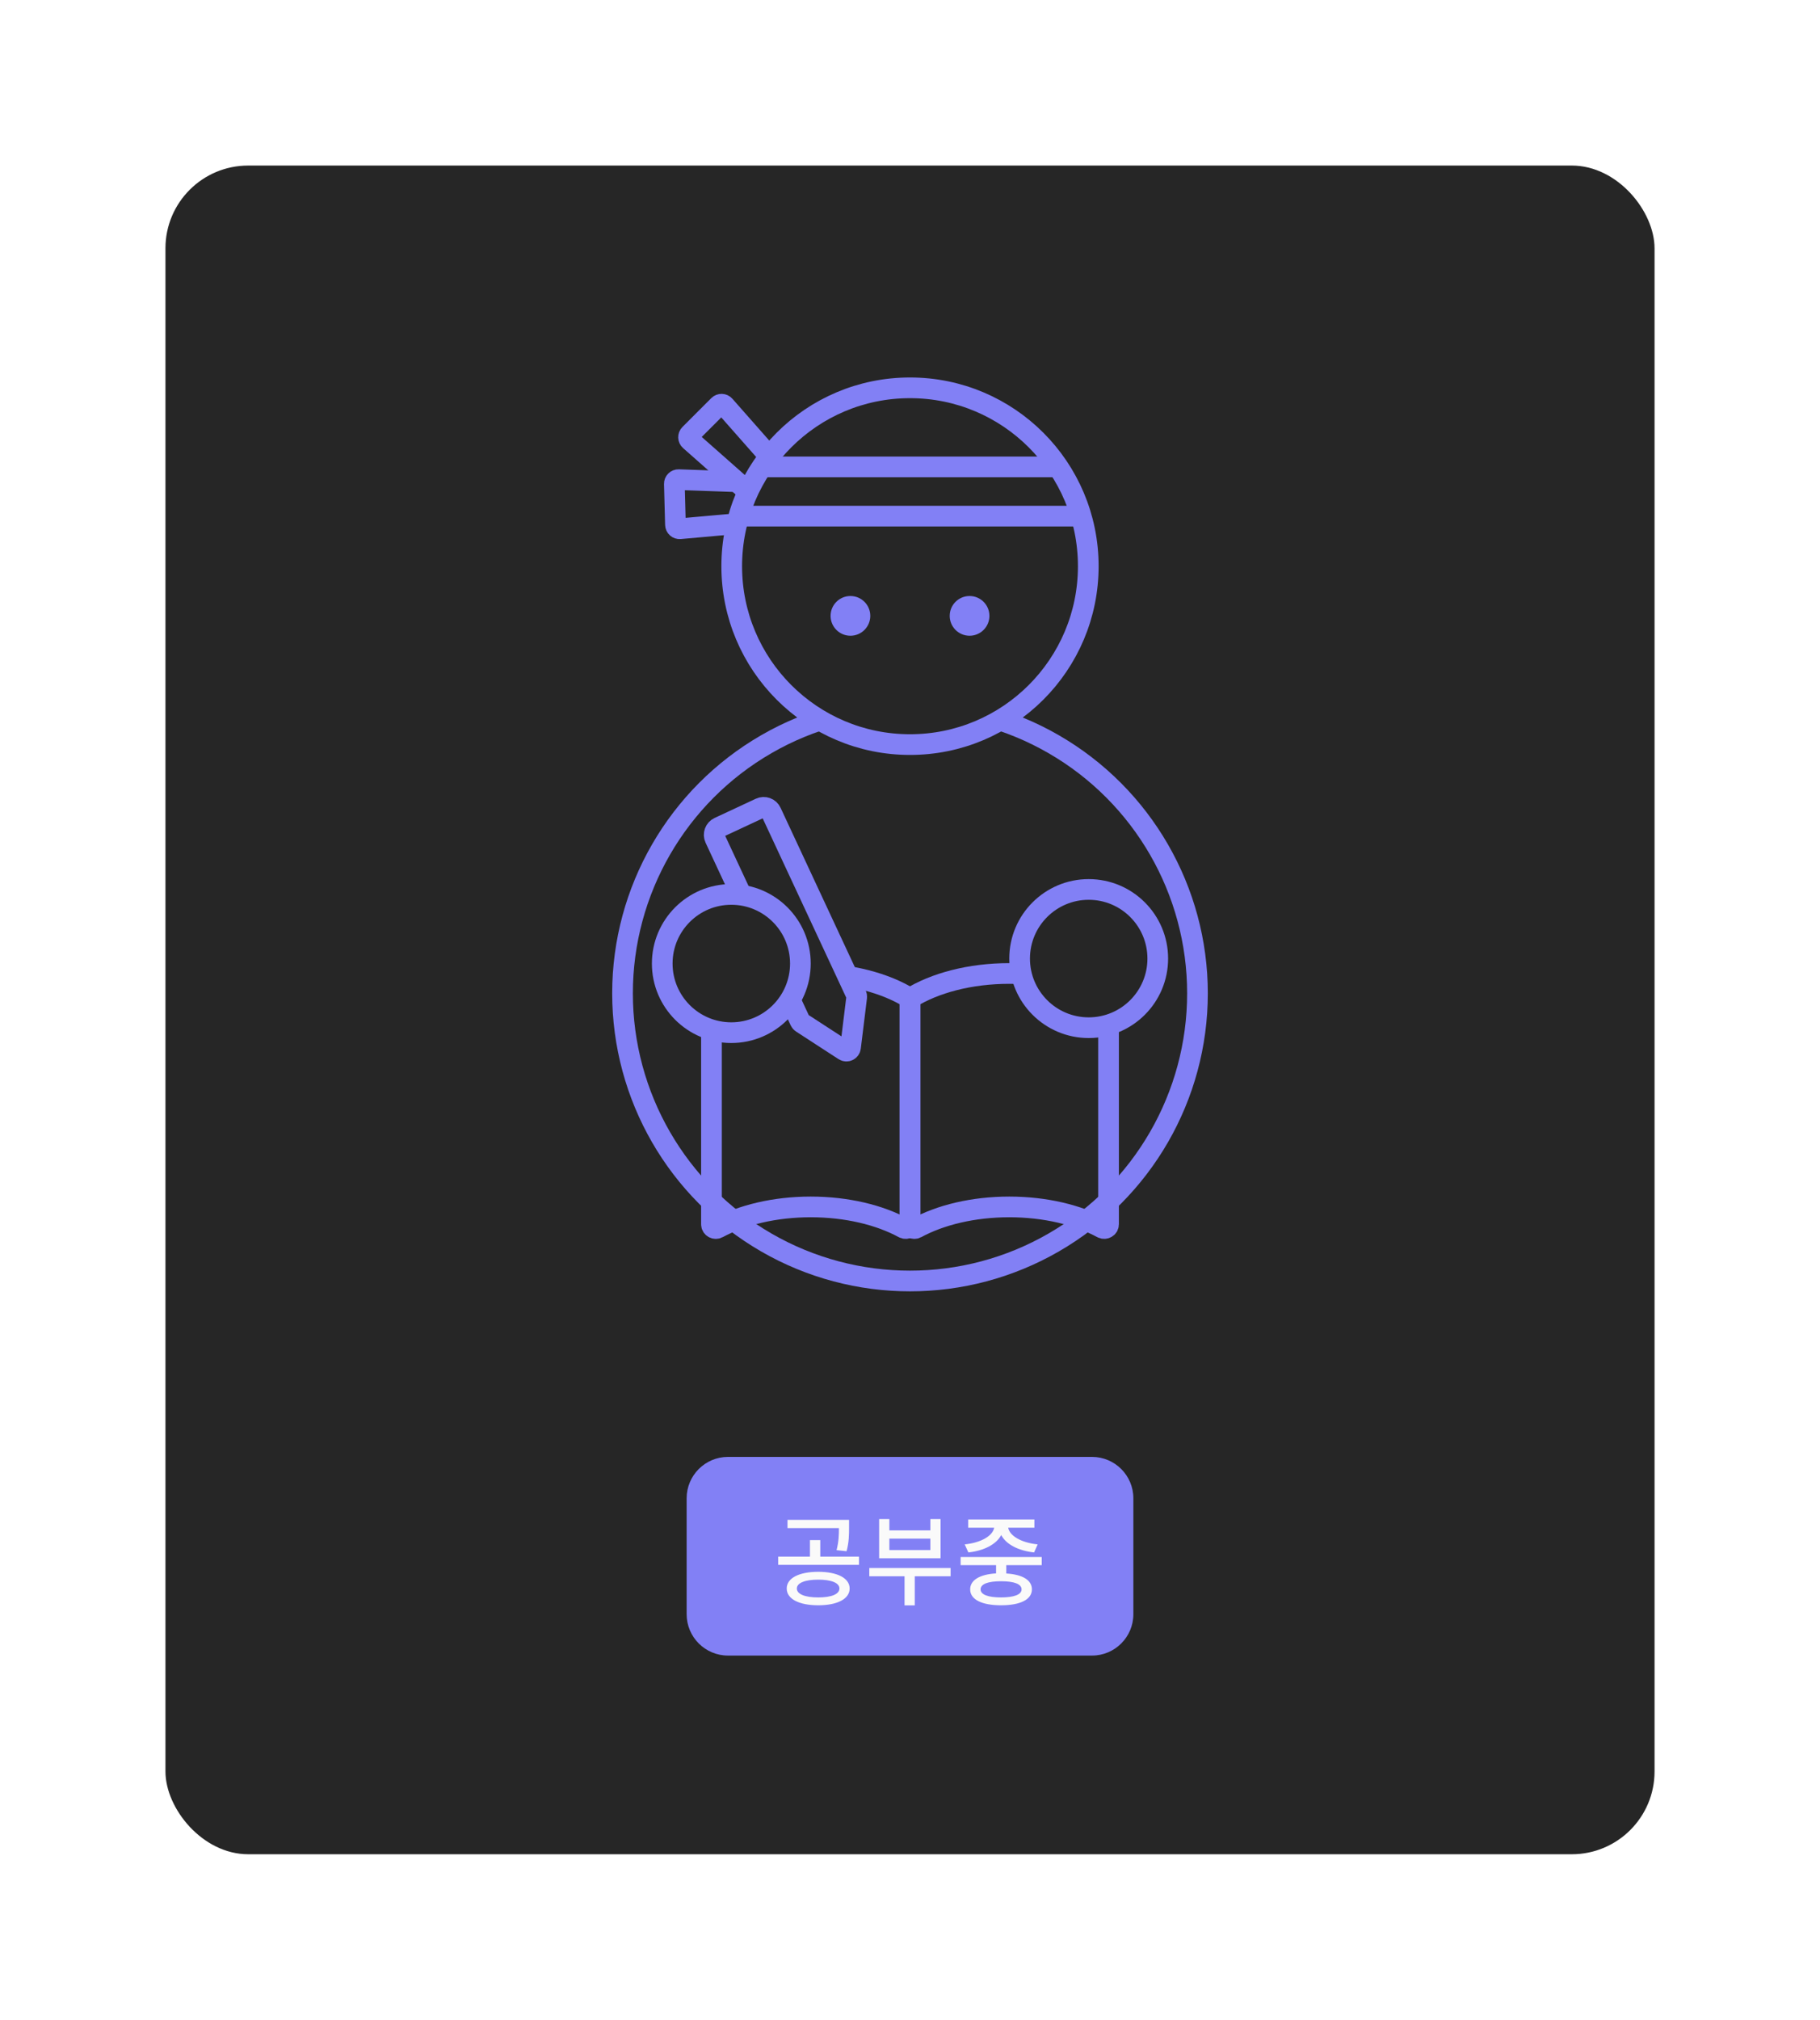 <svg width="220" height="244" viewBox="0 0 220 244" fill="none" xmlns="http://www.w3.org/2000/svg">
<g filter="url(#filter0_d)">
<rect x="20" y="16" width="180" height="204" rx="10" fill="#262626"/>
</g>
<path d="M83 181C83 178.239 85.239 176 88 176H132C134.761 176 137 178.239 137 181V195C137 197.761 134.761 200 132 200H88C85.239 200 83 197.761 83 195V181Z" fill="#8280F5"/>
<path d="M102.333 187.396C102.633 186.28 102.633 185.38 102.633 184.516V183.604H95.193V184.6H101.409C101.409 185.416 101.397 186.196 101.121 187.264L102.333 187.396ZM98.913 192.976C97.305 192.976 96.321 192.58 96.321 191.896C96.321 191.224 97.305 190.828 98.913 190.828C100.509 190.828 101.469 191.224 101.469 191.896C101.469 192.58 100.509 192.976 98.913 192.976ZM98.913 189.88C96.573 189.88 95.097 190.648 95.097 191.896C95.097 193.156 96.573 193.924 98.913 193.924C101.217 193.924 102.705 193.156 102.705 191.896C102.705 190.648 101.217 189.88 98.913 189.88ZM99.153 188.044V186.052H97.905V188.044H94.065V189.04H103.833V188.044H99.153ZM112.46 187.252H107.504V185.872H112.46V187.252ZM113.696 183.508H112.46V184.876H107.504V183.508H106.268V188.248H113.696V183.508ZM114.908 189.424H105.08V190.42H109.34V193.936H110.576V190.42H114.908V189.424ZM117.056 187.54C118.952 187.336 120.44 186.556 121.028 185.44C121.604 186.556 123.092 187.336 125 187.54L125.432 186.568C123.428 186.364 122.036 185.524 121.868 184.552H125.036V183.556H117.032V184.552H120.176C120.008 185.524 118.616 186.364 116.612 186.568L117.056 187.54ZM123.488 192.004C123.488 192.628 122.588 192.976 121.004 192.976C119.42 192.976 118.532 192.628 118.532 192.004C118.532 191.356 119.42 191.02 121.004 191.02C122.588 191.02 123.488 191.356 123.488 192.004ZM125.924 189.076V188.092H116.12V189.076H120.404V190.072C118.436 190.192 117.272 190.876 117.272 192.004C117.272 193.228 118.676 193.924 121.004 193.924C123.344 193.924 124.736 193.228 124.736 192.004C124.736 190.876 123.596 190.204 121.64 190.084V189.076H125.924Z" fill="#FAFAFA"/>
<g clip-path="url(#clip0)">
<path d="M82.193 63.875C81.906 63.901 81.656 63.679 81.648 63.391L81.515 58.457C81.507 58.169 81.744 57.934 82.032 57.944L93.047 58.333C93.311 58.342 93.522 58.555 93.529 58.819L93.625 62.378C93.633 62.642 93.433 62.866 93.17 62.89L82.193 63.875Z" fill="#262626" stroke="#8280F5" stroke-width="2.5"/>
<path d="M83.399 53.195C83.183 53.004 83.172 52.67 83.376 52.466L86.866 48.977C87.07 48.773 87.404 48.783 87.595 48.999L94.887 57.264C95.061 57.462 95.052 57.761 94.865 57.948L92.348 60.466C92.161 60.652 91.861 60.662 91.663 60.487L83.399 53.195Z" fill="#262626" stroke="#8280F5" stroke-width="2.5"/>
<circle cx="110" cy="120" r="34.75" fill="#262626" stroke="#8280F5" stroke-width="2.5"/>
<circle cx="110" cy="68.4" r="21.55" fill="#262626" stroke="#8280F5" stroke-width="2.5"/>
<mask id="path-8-inside-1" fill="white">
<rect x="50" y="110.4" width="120" height="45.6" rx="2"/>
</mask>
<rect x="50" y="110.4" width="120" height="45.6" rx="2" fill="#262626" stroke="#8280F5" stroke-width="5" mask="url(#path-8-inside-1)"/>
<path d="M86 120.599L86 147.9C86 148.292 86.433 148.535 86.778 148.348C89.687 146.771 93.642 145.801 98 145.801C102.358 145.801 106.313 146.771 109.222 148.348C109.567 148.535 110 148.292 110 147.9V120.599C107.039 118.757 102.76 117.6 98 117.6C93.24 117.6 88.961 118.757 86 120.599Z" stroke="#8280F5" stroke-width="2.5"/>
<path d="M110 120.599L110 147.9C110 148.292 110.433 148.535 110.778 148.348C113.687 146.771 117.642 145.801 122 145.801C126.358 145.801 130.313 146.771 133.222 148.348C133.567 148.535 134 148.292 134 147.9V120.599C131.039 118.757 126.76 117.6 122 117.6C117.24 117.6 112.961 118.757 110 120.599Z" stroke="#8280F5" stroke-width="2.5"/>
<ellipse cx="102.8" cy="74.4" rx="2.4" ry="2.4" fill="#8280F5"/>
<ellipse cx="117.2" cy="74.4" rx="2.4" ry="2.4" fill="#8280F5"/>
<path d="M139.95 115.8C139.95 120.412 136.212 124.15 131.6 124.15C126.988 124.15 123.25 120.412 123.25 115.8C123.25 111.188 126.988 107.45 131.6 107.45C136.212 107.45 139.95 111.188 139.95 115.8Z" fill="#262626" stroke="#8280F5" stroke-width="2.5"/>
<path d="M92.6 56.4L127.4 56.4" stroke="#8280F5" stroke-width="2.5" stroke-linecap="round"/>
<line x1="89.65" y1="62.35" x2="130.35" y2="62.35" stroke="#8280F5" stroke-width="2.5" stroke-linecap="round"/>
<path d="M86.423 101.276C86.189 100.776 86.406 100.181 86.906 99.947L91.891 97.623C92.391 97.389 92.987 97.606 93.22 98.106L103.513 120.181C103.553 120.266 103.568 120.36 103.557 120.453L102.809 126.54C102.764 126.906 102.35 127.099 102.04 126.898L96.897 123.559C96.818 123.508 96.756 123.436 96.716 123.351L86.423 101.276Z" fill="#262626" stroke="#8280F5" stroke-width="2.5"/>
<path d="M96.75 116.4C96.75 121.012 93.012 124.75 88.4 124.75C83.788 124.75 80.05 121.012 80.05 116.4C80.05 111.788 83.788 108.05 88.4 108.05C93.012 108.05 96.75 111.788 96.75 116.4Z" fill="#262626" stroke="#8280F5" stroke-width="2.5"/>
</g>
<defs>
<filter id="filter0_d" x="0" y="0" width="220" height="244" filterUnits="userSpaceOnUse" color-interpolation-filters="sRGB">
<feFlood flood-opacity="0" result="BackgroundImageFix"/>
<feColorMatrix in="SourceAlpha" type="matrix" values="0 0 0 0 0 0 0 0 0 0 0 0 0 0 0 0 0 0 127 0"/>
<feOffset dy="4"/>
<feGaussianBlur stdDeviation="10"/>
<feColorMatrix type="matrix" values="0 0 0 0 0 0 0 0 0 0 0 0 0 0 0 0 0 0 0.5 0"/>
<feBlend mode="normal" in2="BackgroundImageFix" result="effect1_dropShadow"/>
<feBlend mode="normal" in="SourceGraphic" in2="effect1_dropShadow" result="shape"/>
</filter>
<clipPath id="clip0">
<rect width="120" height="120" fill="white" transform="translate(50 36)"/>
</clipPath>
</defs>
</svg>
